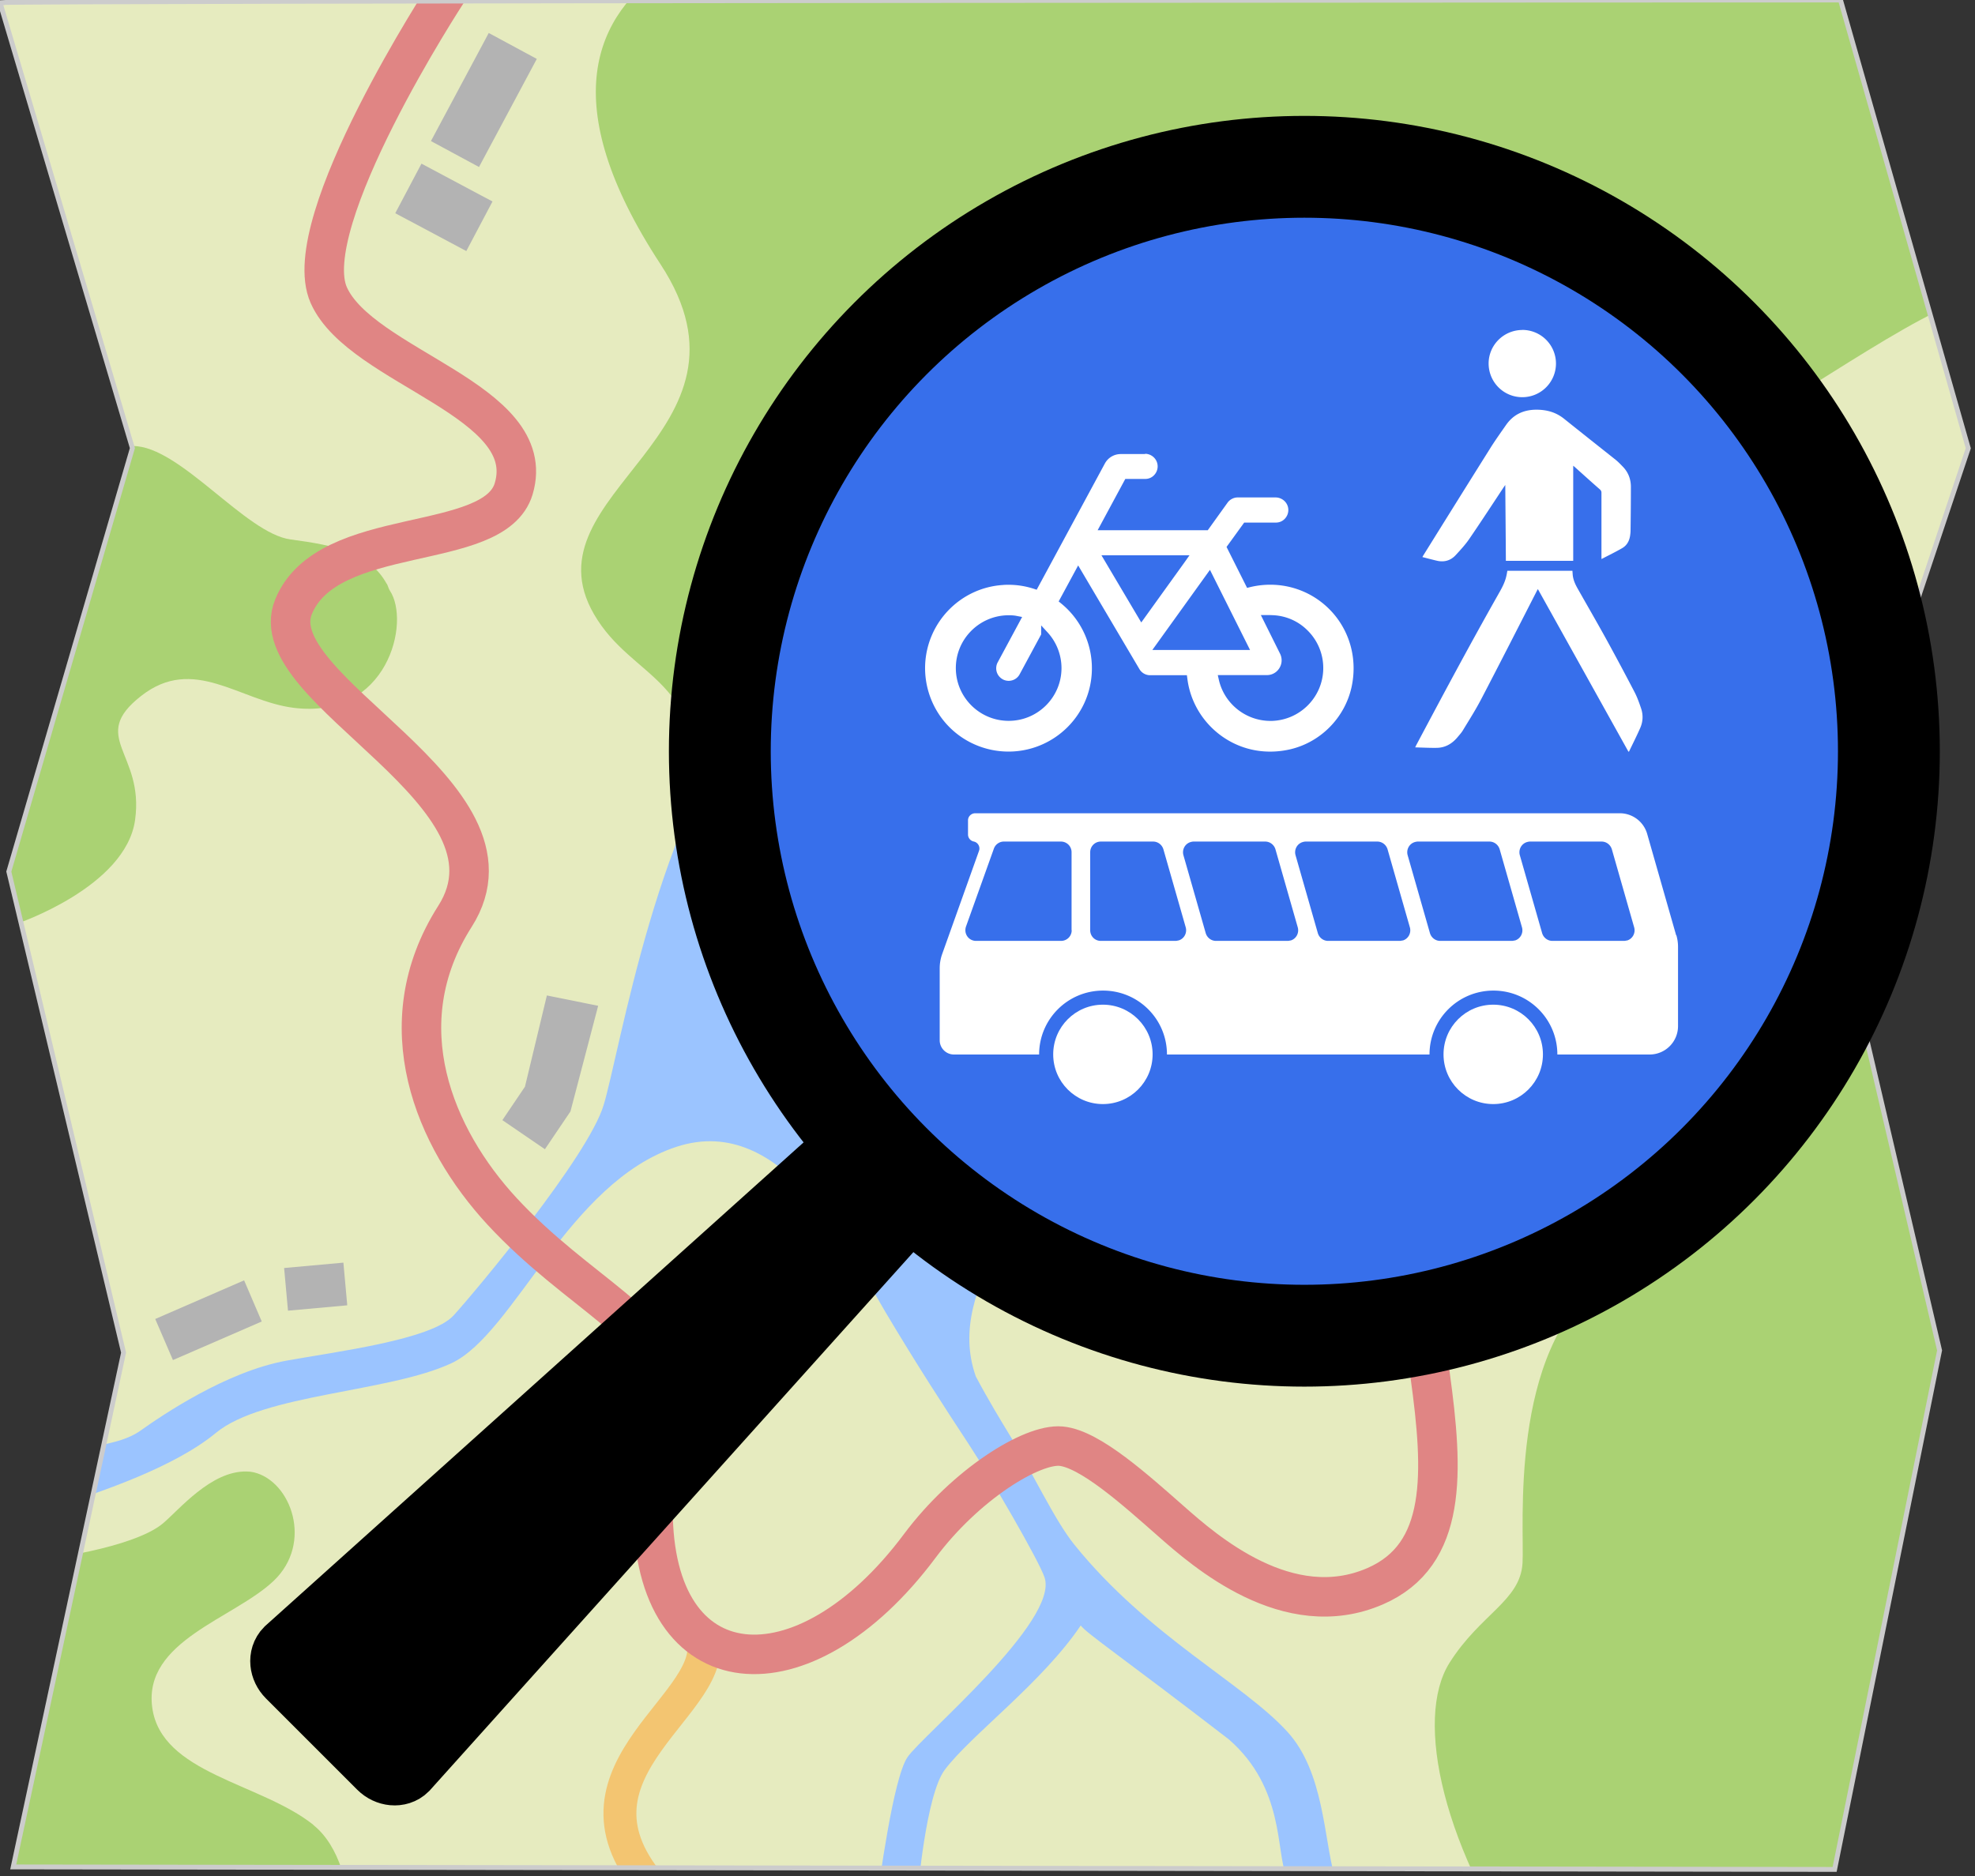 <svg xmlns="http://www.w3.org/2000/svg" id="svg15" viewBox="0 0 300 285">
  <rect x="0" y="0" width="300" height="285" fill="#333333" stroke="none"/>
  <defs>
    <clipPath id="clippath">
      <path d="m0 .39 20.11 67.69-18.77 64.33 17.43 73.08-16.76 78.13 276.67.38 15.94-78.85-17.09-73.01 21.45-64.04L279.57 0S1 .07 0 .4Z" class="cls-2"/>
    </clipPath>
    <clipPath id="clippath-1">
      <path d="m0 .39 20.11 67.69-18.77 64.33 17.43 73.08-16.76 78.13 276.67.38 15.94-78.85-17.09-73.01s1.01-10.16 7.71-28.01l13.74-36.04L279.57 0S1 .07 0 .4Z" class="cls-2"/>
    </clipPath>
    <clipPath id="clippath-2">
      <circle cx="198.89" cy="114.13" r="88.71" class="cls-2"/>
    </clipPath>
    <style>
      .cls-1{fill:#b3b3b3}.cls-1,.cls-2,.cls-4,.cls-5,.cls-7,.cls-8{stroke-width:0}.cls-2{fill:none}.cls-4{fill:#9bc4ff}.cls-5{fill:#e6ebbf}.cls-7{fill:#aad273}.cls-8{fill:#fff}
    </style>
  </defs>
  <g id="Farbe">
    <path id="Karte_grün" d="m0 .39 20.11 67.69-18.77 64.33 17.43 73.08-16.76 78.13 276.67.38 15.94-78.85-17.09-73.01 21.45-64.04L279.57 0S1 .07 0 .4Z" class="cls-5"/>
    <g style="clip-path:url(#clippath)">
      <g id="g6">
        <path id="path3" d="M47.59 277.22c-8.04-6.4-23.13-7.75-24.47-17.85s12.4-13.47 18.44-19.2 2.68-15.16-3.02-16.5c-.36-.08-.72-.12-1.09-.12-5.4-.13-10.28 5.86-12.7 7.88-3.42 2.88-13.07 5.23-26.01 6.43l-16.52 54.87 71.06 9.77s2.35-18.86-5.7-25.26Z" class="cls-7"/>
        <path id="path4" d="M58.76 88.73c-2.61-4.76-7.79-5.87-14.63-6.78S27.34 67.76 20.21 67.76c-12.96 0-23.48 53.45-23.48 53.45l5.78 19.14s16.6-5.58 18.01-15.79c1.42-10.21-7.11-12.54.9-18.82 7.99-6.28 14.95.75 23.18 1.79 14.27 1.79 17.82-13.05 14.61-17.82-.2-.31-.27-.69-.44-1.01h-.01Z" class="cls-7"/>
        <path id="path5" d="M299.81-14.7c-25.47-2.61-153.18-1.17-163.82-.11-11.89 1.2-67.77 5.97-35.66 54.95C117.21 65.9 79.52 74.79 90.22 93.3c5.91 10.22 17.24 9.55 15.38 29.21 4.12 17.12 75.98-12.02 84.71-11.29l29.13-31.95 20.51 3.58 21.4-31.36 6.34 11.34c1.85.12 29.93-19.96 32.1-16.72.01.03.03.04.04.07v-60.89h-.01Z" class="cls-7"/>
        <path id="path6" d="M303.31 71.37c-4.14 9.39-12.86 22.11-14.59 29.15l.04 4.94c3.42 25.39-7.29 49.02-26.13 69.01 0 0-21.79 19.82-19.27 20.07-14.27 10.75-11.77 37.56-12.09 42.93-.34 5.73-6.41 7.71-11.1 15.16-5.35 8.51-1.13 28.33 13.29 48.54l70.15-1.2s-.47-135.72-.31-228.59h.01Z" class="cls-7"/>
        <path id="Wasser" d="M201.78 81.96c-18.44-2.99-63.6 1.79-87.21 25.64-14.39 14.54-20.47 52.44-22.89 60.32-2.41 7.88-19.41 28.21-22.77 31.91s-17.67 5.48-25.41 6.88c-9.16 1.67-18.85 8.28-22.22 10.67-3.37 2.38-8.62 2.09-11.97 3.91-.07.24-.44 6.78-.62 7.5 6.68-2.16 17.79-5.89 24.11-11.11 7.19-5.94 26.29-6.13 35.81-10.6 9.51-4.49 17.72-27.47 34.15-32.86 16.42-5.39 26.6 16.45 31.67 24.99 4.68 7.89 9.12 14.71 12.59 19.99 3.55 5.39 10.73 17.77 11.64 20.42 2.28 6.61-18.6 24.07-20.81 27.32-2.21 3.25-4.29 19.34-4.81 22.63l6.37-2.02s1.22-14.82 4.09-18.67c3.9-5.23 14.79-13.22 20.66-21.94.97 1.27 6.25 4.78 22.52 17.32 8.46 7.4 7.12 17.03 8.69 20.61l7.36.23c-1.64-5.82-1.62-15.88-7.13-21.96-6.7-7.41-21.18-14.55-32.41-28.48-3.08-3.83-6.3-10.93-10.12-17.14-.78-1.28-2.96-4.85-4.85-8.42-5-14.28 10.82-25.93 9.93-42.06-.88-16.06-4.56-33.44 8.85-36.13s21.89 12.66 35.3 17.04 28.83-21.22 26.48-36.37c-1.61-10.41-8.58-26.66-27.02-29.64h.01Z" class="cls-4"/>
      </g>
    </g>
    <g style="clip-path:url(#clippath-1)">
      <g id="g10">
        <path id="path7" d="M106.61 248.48c3.46 10.08-22.7 20.14-7.84 37.91" style="stroke:#f3c571;stroke-width:5px;fill:none"/>
        <path id="AZ" d="M67.93-1.2s-22.9 35.01-17.99 46.04 32.1 15.96 28.09 29.41c-2.95 9.87-28.24 5.24-33.44 17.92-5.2 12.68 36.4 28.38 24.52 47.04-10.5 16.48-3.08 33.73 7.13 44.79 11.6 12.54 24.78 17.51 25.63 27.28-2.12 4.84-2.37 11.19-2.68 18.06 0 27.33 22.83 29.21 40.52 5.52 6.97-9.34 17.04-15.57 21.47-15.16 4.42.42 11.37 6.72 16.72 11.42 5.05 4.45 17.72 15.61 30.98 9.86 22-9.55-2.44-50.02 8.17-77.8 13.68-35.83 48.75-38.23 65.39-60.32" style="stroke-width:6px;stroke:#e08584;stroke-linecap:round;stroke-linejoin:round;fill:none"/>
      </g>
    </g>
    <g id="houses">
      <path id="rect10" d="m37.08 194.51 2.68 6.25-13.49 5.86-2.69-6.24 13.5-5.87z" class="cls-1"/>
      <path id="rect12" d="M43.42 192.22h9.04v6.51h-9.04z" class="cls-1" transform="rotate(-5.18 47.874 195.332)"/>
      <path id="polygon13" d="m79.74 165.09 3.33-13.86 7.79 1.57-4.21 16.05-3.88 5.74-6.46-4.42 3.43-5.08z" class="cls-1"/>
      <path id="rect11" d="m60.04 32.39 3.98-7.53 10.79 5.75-3.98 7.53-10.79-5.75z" class="cls-1"/>
      <path id="rect13" d="m74.24 5.01 7.3 3.94-8.78 16.42-7.3-3.94 8.78-16.42z" class="cls-1"/>
    </g>
    <path id="path14" d="m0 .39 20.11 67.69-18.77 64.33 17.43 73.08-16.76 78.13 276.67.38 15.94-78.85-17.09-73.01 21.45-64.04L279.57 0S1 .07 0 .4Z" style="stroke:#ccc;stroke-width:.74px;fill:none"/>
  </g>
  <g style="clip-path:url(#clippath-2)">
    <g id="g13">
      <path id="green" d="M324.19-70.49c2.18-5.24-203.75-3.1-219.24-1.55-15.5 1.55-88.32 7.74-46.48 71.28 22 33.4-27.11 44.93-13.17 68.95 7.7 13.27 22.47 12.39 20.04 37.88 5.55 22.94 11.41 38.43 32 68.82 13.49 19.91 37.41 36.48 80.64 37.08 18.24.26 53.43-13.8 66.92-12.46-18.59 13.95-15.35 48.72-15.75 55.68-.43 7.42-8.36 9.99-14.46 19.65-6.98 11.03-1.47 36.73 17.33 62.94l91.42-1.55s-1.41-401.49.78-406.73h-.03Z" class="cls-5"/>
      <path id="yellow" d="M266.62 176.96c-45.04 45.04-118.06 45.04-163.1 0-20.78-20.78-29.73-47.73-33.57-74.7-3.27-22.93 73.76-6.29 81.56-11.02 5.23-3.17 56.32 5.95 58.44.32 7.94-21.09 26.03-15.04 37.54-22.06 9.88-6.01 16.63-24.19 37.54-22.65 2.39.17 30.54-44.09 33.36-39.88 3.27 4.87 4.53 14.95 6.98 20.15 4.56 9.7-23.4 43.84-21.69 54.23 5.82 35.42-9.73 68.28-37.06 95.59h.01Z" style="fill:#ffffc8;stroke-width:0"/>
      <g id="street">
        <g id="use269-2">
          <path id="AZ-2" d="M16.26-54.4S-13.59-8.98-7.19 5.33c6.4 14.32 41.84 20.7 36.61 38.13-3.84 12.81-36.8 6.8-43.57 23.24-6.77 16.44 47.45 36.8 31.96 61.01-13.68 21.37-4.02 43.76 9.3 58.1 15.11 16.26 32.3 22.71 33.4 35.38-2.77 6.28-3.1 14.53-3.48 23.44 0 35.44 29.76 37.88 52.79 7.16 9.09-12.11 22.2-20.19 27.97-19.66 5.77.52 14.81 8.71 21.79 14.81 6.59 5.77 23.09 20.26 40.39 12.78 28.67-12.39-3.17-64.86 10.63-100.91 17.82-46.48 63.53-49.58 85.21-78.25" style="stroke:#e08584;stroke-linecap:round;stroke-linejoin:round;stroke-width:10.48px;fill:none"/>
        </g>
      </g>
      <path id="water" d="M190.68 53.48c-24.02-3.87-82.9 2.33-113.67 33.25-18.75 18.84-26.69 68.02-29.82 78.25s-25.3 36.59-29.66 41.4-23.02 7.11-33.1 8.94c-11.94 2.16-24.57 10.75-28.95 13.84-4.4 3.09-11.24 2.72-15.6 5.08-.08.32-.58 8.79-.79 9.73 8.7-2.81 23.19-7.63 31.41-14.41 9.37-7.71 34.27-7.94 46.67-13.75 12.39-5.81 23.1-35.62 44.52-42.61 21.4-6.99 34.68 21.33 41.28 32.42 6.1 10.24 11.88 19.09 16.41 25.93 4.62 6.99 13.98 23.04 15.17 26.49 2.97 8.58-24.23 31.22-27.11 35.44-2.88 4.22-5.59 25.08-6.26 29.35l8.31-2.63s1.59-19.22 5.32-24.21c5.09-6.79 19.27-17.14 26.92-28.47 1.26 1.64 8.13 6.2 29.35 22.47 11.02 9.58 9.29 22.08 11.32 26.73l9.58.3c-2.14-7.54-2.12-20.6-9.29-28.49-8.74-9.61-27.61-18.87-42.24-36.93-4.02-4.96-8.21-14.17-13.19-22.22-1.02-1.65-3.87-6.29-6.33-10.91-6.52-18.52 13.37-33.6 12.94-54.54-.36-17.38 3.19-36.75 17.12-40.43 17.23-4.56 22.96 9.97 40.43 15.66s37.57-27.53 34.52-47.18c-2.1-13.51-11.18-34.57-35.2-38.45l-.04-.05Z" class="cls-4"/>
    </g>
  </g>
  <g id="Verkehrswende_icons">
    <circle id="circle21" cx="198.13" cy="114.13" r="88.79" style="fill:#376feb;stroke-width:0"/>
    <g id="g23">
      <path id="path5284" d="M247.12 142.87c-.15.04-.29.07-.44.07h-10.87c-.72 0-1.35-.48-1.56-1.17l-3.39-11.85c-.24-.86.25-1.76 1.11-2 .15-.04.29-.07.44-.07h10.87c.72 0 1.35.48 1.56 1.18l3.39 11.86c.24.86-.25 1.76-1.11 2v-.03Zm-17.04 0c-.15.04-.29.07-.44.07h-10.87c-.72 0-1.35-.48-1.56-1.17l-3.39-11.85c-.24-.86.25-1.76 1.11-2 .15-.04.29-.07.44-.07h10.87c.72 0 1.35.48 1.56 1.18l3.39 11.86c.24.86-.25 1.76-1.11 2v-.03Zm-17.04 0c-.15.04-.29.07-.44.07h-10.86c-.72 0-1.35-.48-1.56-1.17l-3.39-11.85c-.24-.86.25-1.76 1.11-2 .15-.04.29-.07.44-.07h10.87c.72 0 1.35.48 1.56 1.18l3.39 11.86c.24.86-.25 1.76-1.11 2v-.03Zm-17.02 0c-.15.04-.29.07-.44.07h-10.87c-.72 0-1.35-.48-1.56-1.17l-3.39-11.85c-.24-.86.25-1.76 1.11-2 .15-.04.29-.07.44-.07h10.87c.72 0 1.35.48 1.56 1.18l3.39 11.86c.24.86-.25 1.76-1.11 2v-.03Zm-17.04 0c-.15.04-.29.07-.44.07h-11.33c-.9 0-1.61-.72-1.61-1.62v-11.85c0-.9.72-1.62 1.61-1.62h7.95c.72 0 1.35.48 1.56 1.18l3.39 11.85c.24.86-.25 1.76-1.11 2h-.01Zm-16.19-1.55c0 .9-.72 1.62-1.62 1.62h-12.91c-.9 0-1.62-.72-1.62-1.62 0-.19.03-.38.09-.55l4.24-11.85c.23-.64.84-1.07 1.51-1.07h8.67c.9 0 1.62.72 1.62 1.62v11.85h.01Zm91.81.75-4.4-15.4a4.323 4.323 0 0 0-4.14-3.12h-97.93c-.59 0-1.09.48-1.09 1.07v2.16c0 .51.36.95.86 1.06.05 0 .09.03.15.04.56.2.86.82.66 1.38l-5.59 15.66c-.25.7-.38 1.43-.38 2.17v10.95c0 1.19.97 2.16 2.16 2.16h12.94c0-5.36 4.34-9.71 9.71-9.71s9.71 4.34 9.71 9.71h39.88c0-5.36 4.34-9.71 9.71-9.71s9.71 4.34 9.71 9.71h14.01c2.39 0 4.32-1.93 4.32-4.32v-12.02c0-.6-.08-1.19-.25-1.77" class="cls-8"/>
      <path id="path5286" d="M234.37 160.18c0 4.17-3.38 7.55-7.55 7.55s-7.55-3.38-7.55-7.55 3.38-7.55 7.55-7.55 7.55 3.38 7.55 7.55" class="cls-8"/>
      <path id="path5288" d="M175.08 160.18c0 4.17-3.38 7.55-7.55 7.55s-7.55-3.38-7.55-7.55 3.38-7.55 7.55-7.55 7.55 3.38 7.55 7.55" class="cls-8"/>
    </g>
    <path id="path13-1" d="M238.98 70.76c.13.11.2.16.25.21 1.26 1.13 2.52 2.27 3.79 3.38.17.15.25.31.24.54v9.64c0 .11 0 .21.01.4 1.07-.56 2.12-1.07 3.11-1.64.78-.44 1.15-1.18 1.25-2.05.03-.23.05-.44.05-.67.03-2.2.05-4.4.05-6.6 0-1.18-.4-2.23-1.23-3.08-.35-.36-.71-.74-1.1-1.05-2.59-2.06-5.2-4.12-7.78-6.19-1.29-1.05-2.72-1.42-4.34-1.41-1.94.03-3.45.78-4.54 2.36-.86 1.23-1.73 2.45-2.52 3.73-3.35 5.34-6.68 10.68-10.01 16.03-.05.08-.09.16-.15.27.76.19 1.49.39 2.23.56 1.1.25 2.08-.04 2.83-.86.72-.78 1.45-1.57 2.05-2.44 1.78-2.6 3.5-5.24 5.24-7.87.07-.09.13-.19.24-.34.03 3.87.07 7.67.09 11.52h10.23V70.75Zm-10.02 15.98c-.05.28-.09.54-.15.78-.21.95-.67 1.8-1.15 2.64-4.29 7.57-8.39 15.24-12.48 22.94-.07.12-.12.24-.21.44 1.15.03 2.24.09 3.32.07 1.26-.03 2.27-.63 3.07-1.57.29-.35.6-.68.84-1.07.95-1.57 1.94-3.12 2.79-4.75 2.84-5.44 5.62-10.91 8.42-16.38.05-.11.11-.2.19-.35 4.61 8.27 9.18 16.48 13.75 24.69.03 0 .07 0 .09.01.58-1.21 1.19-2.41 1.73-3.65.4-.94.44-1.94.11-2.92-.29-.86-.6-1.73-1.02-2.53-1.37-2.63-2.77-5.25-4.2-7.86-1.43-2.6-2.92-5.17-4.38-7.75-.39-.68-.72-1.38-.79-2.19-.01-.19-.03-.38-.04-.58h-9.92.03Zm2.29-36.61c-2.82 0-5.12 2.27-5.13 5.08 0 2.84 2.28 5.13 5.11 5.13s5.09-2.27 5.12-5.07a5.11 5.11 0 0 0-5.09-5.15Z" class="cls-8"/>
    <path id="path17" d="m180.29 102.6.07.51c.44 3.55 2.4 6.76 5.36 8.82 3 2.08 6.66 2.75 10.32 1.89 4.61-1.1 8.24-4.81 9.26-9.44.84-3.86-.05-7.8-2.47-10.82-3.06-3.81-8.04-5.55-12.96-4.36l-.44.11-3.12-6.22 2.68-3.7h4.81c.54 0 1.02-.21 1.38-.6.36-.39.55-.91.51-1.45-.07-.99-.92-1.77-1.94-1.77H188c-.6 0-1.19.31-1.54.8l-3 4.18h-16.73l4.2-7.79h3.02c.54 0 1.02-.21 1.38-.6.36-.39.55-.91.51-1.45-.07-.95-.84-1.7-1.8-1.77l-.21.04h-3.59c-1.01 0-1.93.55-2.41 1.43l-10.36 19.18-.46-.15c-1.25-.4-2.52-.6-3.82-.6-.28 0-.56 0-.83.03-6.37.4-11.43 5.51-11.82 11.88-.21 3.62 1.13 7.16 3.67 9.71s6.07 3.9 9.69 3.7c6.39-.36 11.53-5.44 11.93-11.81.27-4.1-1.46-8.08-4.64-10.67l-.38-.31 2.96-5.47 9.3 15.74c.34.59.97.94 1.64.94h5.59Zm-19.05-1.11c0 4.42-3.59 8.02-8.02 8.02s-8.03-3.59-8.03-8.02 3.61-8.02 8.03-8.02c.48 0 .9.03 1.26.11l.78.15-3.71 6.89c-.24.44-.29.97-.15 1.45s.47.88.91 1.13c.92.5 2.08.16 2.57-.76l3.27-6.06v-1.37l1.01 1.1a8.048 8.048 0 0 1 2.08 5.39Zm31.74-8.04c2.16 0 4.2.84 5.71 2.4a7.997 7.997 0 0 1 2.31 5.8c-.09 4.29-3.54 7.75-7.82 7.87h-.2c-3.74 0-7.01-2.6-7.84-6.25l-.16-.71h7.47c.76 0 1.47-.39 1.88-1.05.42-.67.46-1.49.11-2.2l-2.92-5.87h1.47Zm-9.19-6.88 6.09 12.17h-14.84l8.75-12.17Zm-10.43 8-6.05-10.21h13.37l-.64.91-6.69 9.3h.01Z" class="cls-8"/>
  </g>
  <g id="Lupe">
    <path id="path15" d="m58.16 267.96-13.84-13.84c-.91-.91-1.04-2.27-.28-3.04l84.46-75.87c.75-.75 2.13-.63 3.04.28l5.26 5.26c.91.91 1.04 2.27.28 3.04l-75.87 84.46c-.75.75-2.13.63-3.04-.28Z" style="fill:#000;stroke-width:11.07px;stroke-miterlimit:13.45;stroke:#000"/>
    <circle id="circle15" cx="198.13" cy="114.13" r="88.79" style="stroke-miterlimit:13.45;stroke:#000;stroke-width:15.47px;fill:none"/>
  </g>
</svg>
